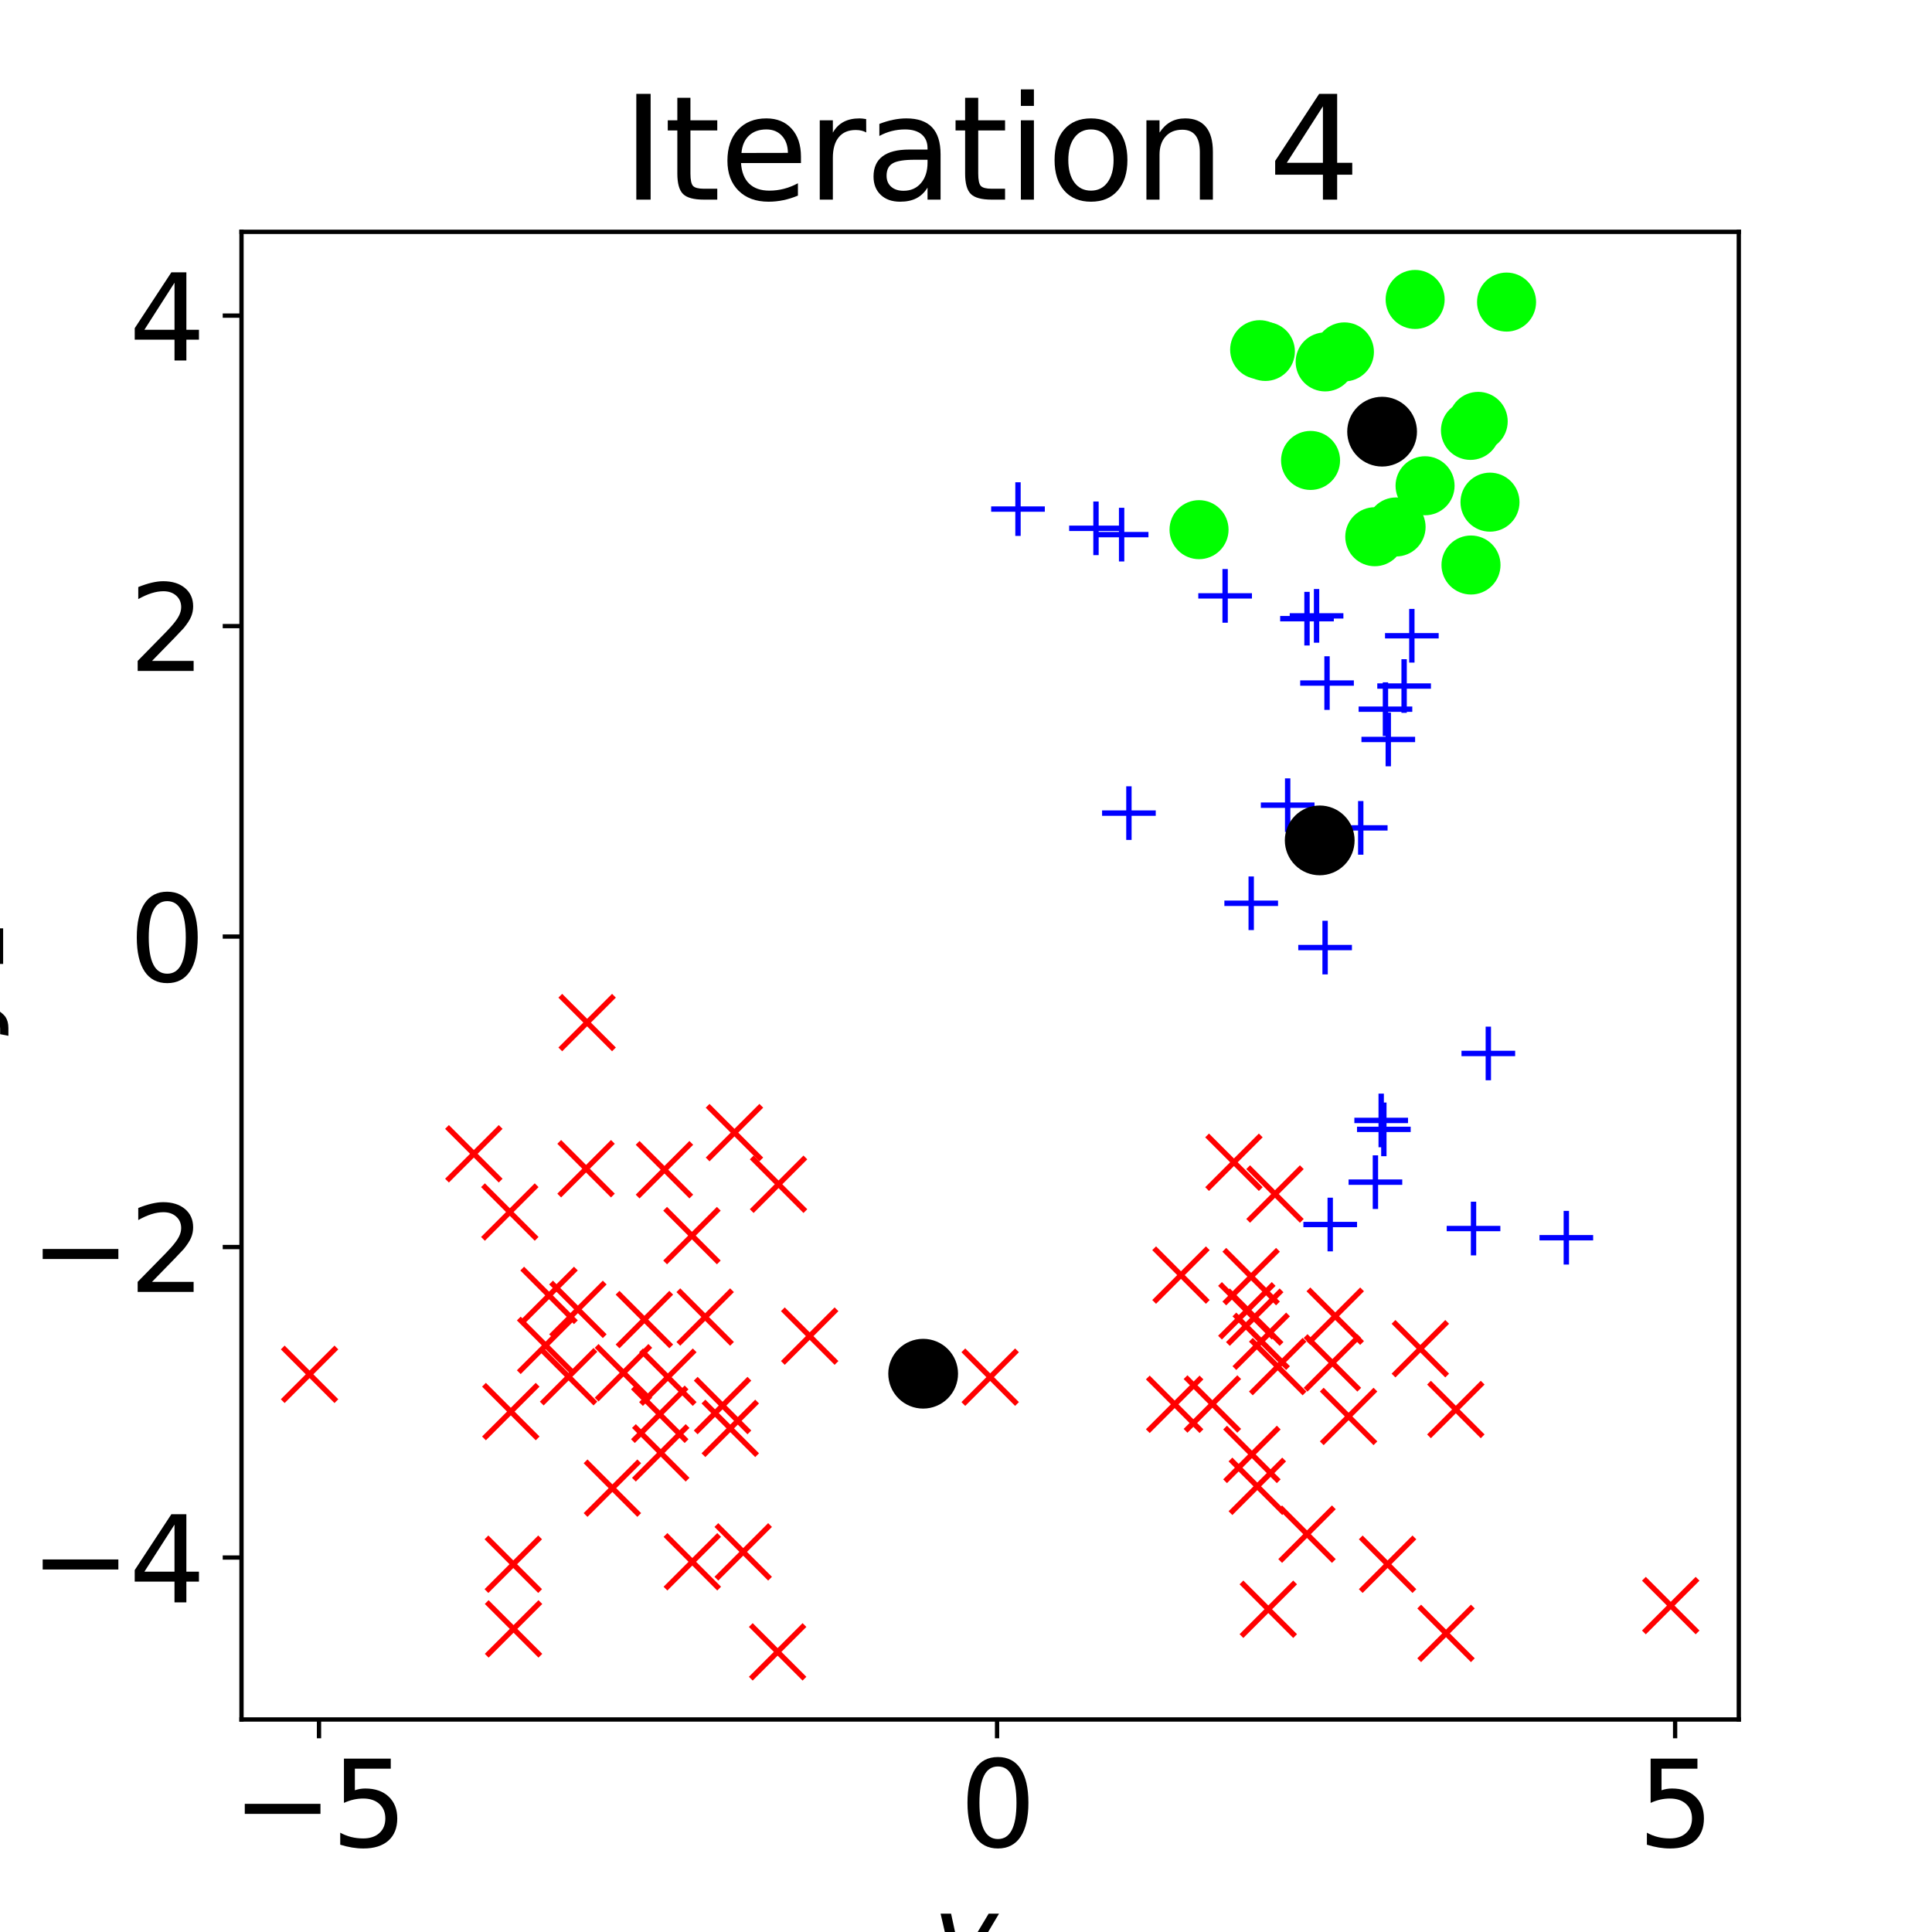 <?xml version="1.0" encoding="utf-8" standalone="no"?>
<!DOCTYPE svg PUBLIC "-//W3C//DTD SVG 1.1//EN"
  "http://www.w3.org/Graphics/SVG/1.1/DTD/svg11.dtd">
<svg xmlns:xlink="http://www.w3.org/1999/xlink" width="360pt" height="360pt" viewBox="0 0 360 360" xmlns="http://www.w3.org/2000/svg" version="1.1">
 <defs>
  <style type="text/css">*{stroke-linejoin: round; stroke-linecap: butt}</style>
 </defs>
 <g id="figure_1">
  <g id="patch_1">
   <path d="M 0 360 
L 360 360 
L 360 0 
L 0 0 
L 0 360 
z
" style="fill: none"/>
  </g>
  <g id="axes_1">
   <g id="patch_2">
    <path d="M 45 320.4 
L 324 320.4 
L 324 43.2 
L 45 43.2 
L 45 320.4 
z
" style="fill: none"/>
   </g>
   <g id="matplotlib.axis_1">
    <g id="xtick_1">
     <g id="line2d_1">
      <defs>
       <path id="m97c2c9718f" d="M 0 0 
L 0 3.5 
" style="stroke: #000000; stroke-width: 0.8"/>
      </defs>
      <g>
       <use xlink:href="#m97c2c9718f" x="59.441" y="320.4" style="stroke: #000000; stroke-width: 0.8"/>
      </g>
     </g>
     <g id="text_1">
      <!-- −5 -->
      <g transform="translate(43.225 344.117) scale(0.22 -0.22)">
       <defs>
        <path id="DejaVuSans-2212" d="M 678 2272 
L 4684 2272 
L 4684 1741 
L 678 1741 
L 678 2272 
z
" transform="scale(0.016)"/>
        <path id="DejaVuSans-35" d="M 691 4666 
L 3169 4666 
L 3169 4134 
L 1269 4134 
L 1269 2991 
Q 1406 3038 1543 3061 
Q 1681 3084 1819 3084 
Q 2600 3084 3056 2656 
Q 3513 2228 3513 1497 
Q 3513 744 3044 326 
Q 2575 -91 1722 -91 
Q 1428 -91 1123 -41 
Q 819 9 494 109 
L 494 744 
Q 775 591 1075 516 
Q 1375 441 1709 441 
Q 2250 441 2565 725 
Q 2881 1009 2881 1497 
Q 2881 1984 2565 2268 
Q 2250 2553 1709 2553 
Q 1456 2553 1204 2497 
Q 953 2441 691 2322 
L 691 4666 
z
" transform="scale(0.016)"/>
       </defs>
       <use xlink:href="#DejaVuSans-2212"/>
       <use xlink:href="#DejaVuSans-35" x="83.789"/>
      </g>
     </g>
    </g>
    <g id="xtick_2">
     <g id="line2d_2">
      <g>
       <use xlink:href="#m97c2c9718f" x="185.788" y="320.4" style="stroke: #000000; stroke-width: 0.8"/>
      </g>
     </g>
     <g id="text_2">
      <!-- 0 -->
      <g transform="translate(178.789 344.117) scale(0.22 -0.22)">
       <defs>
        <path id="DejaVuSans-30" d="M 2034 4250 
Q 1547 4250 1301 3770 
Q 1056 3291 1056 2328 
Q 1056 1369 1301 889 
Q 1547 409 2034 409 
Q 2525 409 2770 889 
Q 3016 1369 3016 2328 
Q 3016 3291 2770 3770 
Q 2525 4250 2034 4250 
z
M 2034 4750 
Q 2819 4750 3233 4129 
Q 3647 3509 3647 2328 
Q 3647 1150 3233 529 
Q 2819 -91 2034 -91 
Q 1250 -91 836 529 
Q 422 1150 422 2328 
Q 422 3509 836 4129 
Q 1250 4750 2034 4750 
z
" transform="scale(0.016)"/>
       </defs>
       <use xlink:href="#DejaVuSans-30"/>
      </g>
     </g>
    </g>
    <g id="xtick_3">
     <g id="line2d_3">
      <g>
       <use xlink:href="#m97c2c9718f" x="312.134" y="320.4" style="stroke: #000000; stroke-width: 0.8"/>
      </g>
     </g>
     <g id="text_3">
      <!-- 5 -->
      <g transform="translate(305.136 344.117) scale(0.22 -0.22)">
       <use xlink:href="#DejaVuSans-35"/>
      </g>
     </g>
    </g>
    <g id="text_4">
     <!-- $y_1$ -->
     <g transform="translate(173.8 367.848) scale(0.2 -0.2)">
      <defs>
       <path id="DejaVuSans-Oblique-79" d="M 1588 -325 
Q 1188 -997 936 -1164 
Q 684 -1331 294 -1331 
L -159 -1331 
L -63 -850 
L 269 -850 
Q 509 -850 678 -719 
Q 847 -588 1056 -206 
L 1234 128 
L 459 3500 
L 1069 3500 
L 1650 819 
L 3256 3500 
L 3859 3500 
L 1588 -325 
z
" transform="scale(0.016)"/>
       <path id="DejaVuSans-31" d="M 794 531 
L 1825 531 
L 1825 4091 
L 703 3866 
L 703 4441 
L 1819 4666 
L 2450 4666 
L 2450 531 
L 3481 531 
L 3481 0 
L 794 0 
L 794 531 
z
" transform="scale(0.016)"/>
      </defs>
      <use xlink:href="#DejaVuSans-Oblique-79" transform="translate(0 0.312)"/>
      <use xlink:href="#DejaVuSans-31" transform="translate(59.18 -16.094) scale(0.7)"/>
     </g>
    </g>
   </g>
   <g id="matplotlib.axis_2">
    <g id="ytick_1">
     <g id="line2d_4">
      <defs>
       <path id="mad6d760bd3" d="M 0 0 
L -3.5 0 
" style="stroke: #000000; stroke-width: 0.8"/>
      </defs>
      <g>
       <use xlink:href="#mad6d760bd3" x="45" y="290.222" style="stroke: #000000; stroke-width: 0.8"/>
      </g>
     </g>
     <g id="text_5">
      <!-- −4 -->
      <g transform="translate(5.567 298.58) scale(0.22 -0.22)">
       <defs>
        <path id="DejaVuSans-34" d="M 2419 4116 
L 825 1625 
L 2419 1625 
L 2419 4116 
z
M 2253 4666 
L 3047 4666 
L 3047 1625 
L 3713 1625 
L 3713 1100 
L 3047 1100 
L 3047 0 
L 2419 0 
L 2419 1100 
L 313 1100 
L 313 1709 
L 2253 4666 
z
" transform="scale(0.016)"/>
       </defs>
       <use xlink:href="#DejaVuSans-2212"/>
       <use xlink:href="#DejaVuSans-34" x="83.789"/>
      </g>
     </g>
    </g>
    <g id="ytick_2">
     <g id="line2d_5">
      <g>
       <use xlink:href="#mad6d760bd3" x="45" y="232.369" style="stroke: #000000; stroke-width: 0.8"/>
      </g>
     </g>
     <g id="text_6">
      <!-- −2 -->
      <g transform="translate(5.567 240.727) scale(0.22 -0.22)">
       <defs>
        <path id="DejaVuSans-32" d="M 1228 531 
L 3431 531 
L 3431 0 
L 469 0 
L 469 531 
Q 828 903 1448 1529 
Q 2069 2156 2228 2338 
Q 2531 2678 2651 2914 
Q 2772 3150 2772 3378 
Q 2772 3750 2511 3984 
Q 2250 4219 1831 4219 
Q 1534 4219 1204 4116 
Q 875 4013 500 3803 
L 500 4441 
Q 881 4594 1212 4672 
Q 1544 4750 1819 4750 
Q 2544 4750 2975 4387 
Q 3406 4025 3406 3419 
Q 3406 3131 3298 2873 
Q 3191 2616 2906 2266 
Q 2828 2175 2409 1742 
Q 1991 1309 1228 531 
z
" transform="scale(0.016)"/>
       </defs>
       <use xlink:href="#DejaVuSans-2212"/>
       <use xlink:href="#DejaVuSans-32" x="83.789"/>
      </g>
     </g>
    </g>
    <g id="ytick_3">
     <g id="line2d_6">
      <g>
       <use xlink:href="#mad6d760bd3" x="45" y="174.515" style="stroke: #000000; stroke-width: 0.8"/>
      </g>
     </g>
     <g id="text_7">
      <!-- 0 -->
      <g transform="translate(24.003 182.874) scale(0.22 -0.22)">
       <use xlink:href="#DejaVuSans-30"/>
      </g>
     </g>
    </g>
    <g id="ytick_4">
     <g id="line2d_7">
      <g>
       <use xlink:href="#mad6d760bd3" x="45" y="116.662" style="stroke: #000000; stroke-width: 0.8"/>
      </g>
     </g>
     <g id="text_8">
      <!-- 2 -->
      <g transform="translate(24.003 125.02) scale(0.22 -0.22)">
       <use xlink:href="#DejaVuSans-32"/>
      </g>
     </g>
    </g>
    <g id="ytick_5">
     <g id="line2d_8">
      <g>
       <use xlink:href="#mad6d760bd3" x="45" y="58.809" style="stroke: #000000; stroke-width: 0.8"/>
      </g>
     </g>
     <g id="text_9">
      <!-- 4 -->
      <g transform="translate(24.003 67.167) scale(0.22 -0.22)">
       <use xlink:href="#DejaVuSans-34"/>
      </g>
     </g>
    </g>
    <g id="text_10">
     <!-- $y_2$ -->
     <g transform="translate(-2.633 192.5) rotate(-90) scale(0.2 -0.2)">
      <use xlink:href="#DejaVuSans-Oblique-79" transform="translate(0 0.312)"/>
      <use xlink:href="#DejaVuSans-32" transform="translate(59.18 -16.094) scale(0.7)"/>
     </g>
    </g>
   </g>
   <g id="line2d_9">
    <defs>
     <path id="m79f6d36e2a" d="M -5 5 
L 5 -5 
M -5 -5 
L 5 5 
" style="stroke: #ff0000"/>
    </defs>
    <g clip-path="url(#pb3e3dc776d)">
     <use xlink:href="#m79f6d36e2a" x="123.812" y="217.96" style="fill: #ff0000; stroke: #ff0000"/>
     <use xlink:href="#m79f6d36e2a" x="102.306" y="241.382" style="fill: #ff0000; stroke: #ff0000"/>
     <use xlink:href="#m79f6d36e2a" x="144.901" y="307.8" style="fill: #ff0000; stroke: #ff0000"/>
     <use xlink:href="#m79f6d36e2a" x="95.644" y="291.47" style="fill: #ff0000; stroke: #ff0000"/>
     <use xlink:href="#m79f6d36e2a" x="131.397" y="245.411" style="fill: #ff0000; stroke: #ff0000"/>
     <use xlink:href="#m79f6d36e2a" x="136.076" y="266.155" style="fill: #ff0000; stroke: #ff0000"/>
     <use xlink:href="#m79f6d36e2a" x="122.932" y="263.53" style="fill: #ff0000; stroke: #ff0000"/>
     <use xlink:href="#m79f6d36e2a" x="88.292" y="214.993" style="fill: #ff0000; stroke: #ff0000"/>
     <use xlink:href="#m79f6d36e2a" x="114.112" y="277.297" style="fill: #ff0000; stroke: #ff0000"/>
     <use xlink:href="#m79f6d36e2a" x="136.856" y="211.048" style="fill: #ff0000; stroke: #ff0000"/>
     <use xlink:href="#m79f6d36e2a" x="150.872" y="248.964" style="fill: #ff0000; stroke: #ff0000"/>
     <use xlink:href="#m79f6d36e2a" x="116.173" y="255.789" style="fill: #ff0000; stroke: #ff0000"/>
     <use xlink:href="#m79f6d36e2a" x="94.995" y="225.846" style="fill: #ff0000; stroke: #ff0000"/>
     <use xlink:href="#m79f6d36e2a" x="109.403" y="190.54" style="fill: #ff0000; stroke: #ff0000"/>
     <use xlink:href="#m79f6d36e2a" x="134.636" y="261.907" style="fill: #ff0000; stroke: #ff0000"/>
     <use xlink:href="#m79f6d36e2a" x="123.122" y="270.72" style="fill: #ff0000; stroke: #ff0000"/>
     <use xlink:href="#m79f6d36e2a" x="107.68" y="243.982" style="fill: #ff0000; stroke: #ff0000"/>
     <use xlink:href="#m79f6d36e2a" x="129.002" y="291.018" style="fill: #ff0000; stroke: #ff0000"/>
     <use xlink:href="#m79f6d36e2a" x="101.668" y="250.689" style="fill: #ff0000; stroke: #ff0000"/>
     <use xlink:href="#m79f6d36e2a" x="95.182" y="263.027" style="fill: #ff0000; stroke: #ff0000"/>
     <use xlink:href="#m79f6d36e2a" x="57.682" y="256.084" style="fill: #ff0000; stroke: #ff0000"/>
     <use xlink:href="#m79f6d36e2a" x="105.947" y="256.53" style="fill: #ff0000; stroke: #ff0000"/>
     <use xlink:href="#m79f6d36e2a" x="120.073" y="245.883" style="fill: #ff0000; stroke: #ff0000"/>
     <use xlink:href="#m79f6d36e2a" x="109.203" y="217.775" style="fill: #ff0000; stroke: #ff0000"/>
     <use xlink:href="#m79f6d36e2a" x="184.504" y="256.614" style="fill: #ff0000; stroke: #ff0000"/>
     <use xlink:href="#m79f6d36e2a" x="138.487" y="289.168" style="fill: #ff0000; stroke: #ff0000"/>
     <use xlink:href="#m79f6d36e2a" x="145.071" y="220.672" style="fill: #ff0000; stroke: #ff0000"/>
     <use xlink:href="#m79f6d36e2a" x="95.691" y="303.522" style="fill: #ff0000; stroke: #ff0000"/>
     <use xlink:href="#m79f6d36e2a" x="128.937" y="230.235" style="fill: #ff0000; stroke: #ff0000"/>
     <use xlink:href="#m79f6d36e2a" x="124.442" y="256.62" style="fill: #ff0000; stroke: #ff0000"/>
     <use xlink:href="#m79f6d36e2a" x="218.877" y="261.674" style="fill: #ff0000; stroke: #ff0000"/>
     <use xlink:href="#m79f6d36e2a" x="243.542" y="285.868" style="fill: #ff0000; stroke: #ff0000"/>
     <use xlink:href="#m79f6d36e2a" x="248.802" y="245.255" style="fill: #ff0000; stroke: #ff0000"/>
     <use xlink:href="#m79f6d36e2a" x="264.661" y="251.314" style="fill: #ff0000; stroke: #ff0000"/>
     <use xlink:href="#m79f6d36e2a" x="220.057" y="237.594" style="fill: #ff0000; stroke: #ff0000"/>
     <use xlink:href="#m79f6d36e2a" x="237.575" y="222.49" style="fill: #ff0000; stroke: #ff0000"/>
     <use xlink:href="#m79f6d36e2a" x="258.554" y="291.471" style="fill: #ff0000; stroke: #ff0000"/>
     <use xlink:href="#m79f6d36e2a" x="232.33" y="244.249" style="fill: #ff0000; stroke: #ff0000"/>
     <use xlink:href="#m79f6d36e2a" x="238.079" y="254.648" style="fill: #ff0000; stroke: #ff0000"/>
     <use xlink:href="#m79f6d36e2a" x="235.009" y="249.928" style="fill: #ff0000; stroke: #ff0000"/>
     <use xlink:href="#m79f6d36e2a" x="234.279" y="276.954" style="fill: #ff0000; stroke: #ff0000"/>
     <use xlink:href="#m79f6d36e2a" x="251.291" y="263.934" style="fill: #ff0000; stroke: #ff0000"/>
     <use xlink:href="#m79f6d36e2a" x="229.924" y="216.572" style="fill: #ff0000; stroke: #ff0000"/>
     <use xlink:href="#m79f6d36e2a" x="233.8" y="245.432" style="fill: #ff0000; stroke: #ff0000"/>
     <use xlink:href="#m79f6d36e2a" x="233.276" y="271.009" style="fill: #ff0000; stroke: #ff0000"/>
     <use xlink:href="#m79f6d36e2a" x="311.318" y="299.179" style="fill: #ff0000; stroke: #ff0000"/>
     <use xlink:href="#m79f6d36e2a" x="233.131" y="237.88" style="fill: #ff0000; stroke: #ff0000"/>
     <use xlink:href="#m79f6d36e2a" x="225.909" y="261.612" style="fill: #ff0000; stroke: #ff0000"/>
     <use xlink:href="#m79f6d36e2a" x="236.327" y="299.861" style="fill: #ff0000; stroke: #ff0000"/>
     <use xlink:href="#m79f6d36e2a" x="271.274" y="262.638" style="fill: #ff0000; stroke: #ff0000"/>
     <use xlink:href="#m79f6d36e2a" x="248.276" y="253.954" style="fill: #ff0000; stroke: #ff0000"/>
     <use xlink:href="#m79f6d36e2a" x="269.444" y="304.357" style="fill: #ff0000; stroke: #ff0000"/>
    </g>
   </g>
   <g id="line2d_10">
    <defs>
     <path id="m1ab49d588f" d="M 0 5 
C 1.326 5 2.598 4.473 3.536 3.536 
C 4.473 2.598 5 1.326 5 0 
C 5 -1.326 4.473 -2.598 3.536 -3.536 
C 2.598 -4.473 1.326 -5 0 -5 
C -1.326 -5 -2.598 -4.473 -3.536 -3.536 
C -4.473 -2.598 -5 -1.326 -5 0 
C -5 1.326 -4.473 2.598 -3.536 3.536 
C -2.598 4.473 -1.326 5 0 5 
z
" style="stroke: #00ff00"/>
    </defs>
    <g clip-path="url(#pb3e3dc776d)">
     <use xlink:href="#m1ab49d588f" x="277.638" y="93.57" style="fill: #00ff00; stroke: #00ff00"/>
     <use xlink:href="#m1ab49d588f" x="235.785" y="65.488" style="fill: #00ff00; stroke: #00ff00"/>
     <use xlink:href="#m1ab49d588f" x="280.725" y="56.287" style="fill: #00ff00; stroke: #00ff00"/>
     <use xlink:href="#m1ab49d588f" x="273.998" y="80.196" style="fill: #00ff00; stroke: #00ff00"/>
     <use xlink:href="#m1ab49d588f" x="263.691" y="55.8" style="fill: #00ff00; stroke: #00ff00"/>
     <use xlink:href="#m1ab49d588f" x="234.718" y="65.161" style="fill: #00ff00; stroke: #00ff00"/>
     <use xlink:href="#m1ab49d588f" x="275.44" y="78.517" style="fill: #00ff00; stroke: #00ff00"/>
     <use xlink:href="#m1ab49d588f" x="265.54" y="90.513" style="fill: #00ff00; stroke: #00ff00"/>
     <use xlink:href="#m1ab49d588f" x="256.17" y="100.01" style="fill: #00ff00; stroke: #00ff00"/>
     <use xlink:href="#m1ab49d588f" x="260.139" y="98.191" style="fill: #00ff00; stroke: #00ff00"/>
     <use xlink:href="#m1ab49d588f" x="244.204" y="85.796" style="fill: #00ff00; stroke: #00ff00"/>
     <use xlink:href="#m1ab49d588f" x="274.097" y="105.282" style="fill: #00ff00; stroke: #00ff00"/>
     <use xlink:href="#m1ab49d588f" x="250.512" y="65.572" style="fill: #00ff00; stroke: #00ff00"/>
     <use xlink:href="#m1ab49d588f" x="246.925" y="67.437" style="fill: #00ff00; stroke: #00ff00"/>
     <use xlink:href="#m1ab49d588f" x="223.424" y="98.696" style="fill: #00ff00; stroke: #00ff00"/>
    </g>
   </g>
   <g id="line2d_11">
    <defs>
     <path id="m8d1a6e9fff" d="M -5 0 
L 5 0 
M 0 5 
L 0 -5 
" style="stroke: #0000ff"/>
    </defs>
    <g clip-path="url(#pb3e3dc776d)">
     <use xlink:href="#m8d1a6e9fff" x="189.688" y="94.861" style="fill: #0000ff; stroke: #0000ff"/>
     <use xlink:href="#m8d1a6e9fff" x="228.283" y="111.031" style="fill: #0000ff; stroke: #0000ff"/>
     <use xlink:href="#m8d1a6e9fff" x="261.636" y="127.83" style="fill: #0000ff; stroke: #0000ff"/>
     <use xlink:href="#m8d1a6e9fff" x="204.221" y="98.443" style="fill: #0000ff; stroke: #0000ff"/>
     <use xlink:href="#m8d1a6e9fff" x="258.158" y="132.143" style="fill: #0000ff; stroke: #0000ff"/>
     <use xlink:href="#m8d1a6e9fff" x="210.356" y="151.513" style="fill: #0000ff; stroke: #0000ff"/>
     <use xlink:href="#m8d1a6e9fff" x="247.271" y="127.28" style="fill: #0000ff; stroke: #0000ff"/>
     <use xlink:href="#m8d1a6e9fff" x="245.322" y="114.757" style="fill: #0000ff; stroke: #0000ff"/>
     <use xlink:href="#m8d1a6e9fff" x="253.554" y="154.261" style="fill: #0000ff; stroke: #0000ff"/>
     <use xlink:href="#m8d1a6e9fff" x="243.54" y="115.281" style="fill: #0000ff; stroke: #0000ff"/>
     <use xlink:href="#m8d1a6e9fff" x="233.144" y="168.311" style="fill: #0000ff; stroke: #0000ff"/>
     <use xlink:href="#m8d1a6e9fff" x="258.686" y="137.788" style="fill: #0000ff; stroke: #0000ff"/>
     <use xlink:href="#m8d1a6e9fff" x="239.939" y="150.033" style="fill: #0000ff; stroke: #0000ff"/>
     <use xlink:href="#m8d1a6e9fff" x="208.998" y="99.619" style="fill: #0000ff; stroke: #0000ff"/>
     <use xlink:href="#m8d1a6e9fff" x="263.077" y="118.462" style="fill: #0000ff; stroke: #0000ff"/>
     <use xlink:href="#m8d1a6e9fff" x="274.57" y="228.919" style="fill: #0000ff; stroke: #0000ff"/>
     <use xlink:href="#m8d1a6e9fff" x="257.365" y="208.776" style="fill: #0000ff; stroke: #0000ff"/>
     <use xlink:href="#m8d1a6e9fff" x="256.289" y="220.276" style="fill: #0000ff; stroke: #0000ff"/>
     <use xlink:href="#m8d1a6e9fff" x="246.913" y="176.567" style="fill: #0000ff; stroke: #0000ff"/>
     <use xlink:href="#m8d1a6e9fff" x="277.327" y="196.296" style="fill: #0000ff; stroke: #0000ff"/>
     <use xlink:href="#m8d1a6e9fff" x="257.86" y="210.439" style="fill: #0000ff; stroke: #0000ff"/>
     <use xlink:href="#m8d1a6e9fff" x="247.867" y="228.176" style="fill: #0000ff; stroke: #0000ff"/>
     <use xlink:href="#m8d1a6e9fff" x="291.86" y="230.631" style="fill: #0000ff; stroke: #0000ff"/>
    </g>
   </g>
   <g id="line2d_12">
    <defs>
     <path id="ma71e6d1aaf" d="M 0 6 
C 1.591 6 3.117 5.368 4.243 4.243 
C 5.368 3.117 6 1.591 6 0 
C 6 -1.591 5.368 -3.117 4.243 -4.243 
C 3.117 -5.368 1.591 -6 0 -6 
C -1.591 -6 -3.117 -5.368 -4.243 -4.243 
C -5.368 -3.117 -6 -1.591 -6 0 
C -6 1.591 -5.368 3.117 -4.243 4.243 
C -3.117 5.368 -1.591 6 0 6 
z
" style="stroke: #000000"/>
    </defs>
    <g clip-path="url(#pb3e3dc776d)">
     <use xlink:href="#ma71e6d1aaf" x="172.016" y="255.971" style="stroke: #000000"/>
     <use xlink:href="#ma71e6d1aaf" x="257.534" y="80.434" style="stroke: #000000"/>
     <use xlink:href="#ma71e6d1aaf" x="245.91" y="156.595" style="stroke: #000000"/>
    </g>
   </g>
   <g id="patch_3">
    <path d="M 45 320.4 
L 45 43.2 
" style="fill: none; stroke: #000000; stroke-width: 0.8; stroke-linejoin: miter; stroke-linecap: square"/>
   </g>
   <g id="patch_4">
    <path d="M 324 320.4 
L 324 43.2 
" style="fill: none; stroke: #000000; stroke-width: 0.8; stroke-linejoin: miter; stroke-linecap: square"/>
   </g>
   <g id="patch_5">
    <path d="M 45 320.4 
L 324 320.4 
" style="fill: none; stroke: #000000; stroke-width: 0.8; stroke-linejoin: miter; stroke-linecap: square"/>
   </g>
   <g id="patch_6">
    <path d="M 45 43.2 
L 324 43.2 
" style="fill: none; stroke: #000000; stroke-width: 0.8; stroke-linejoin: miter; stroke-linecap: square"/>
   </g>
   <g id="text_11">
    <!-- Iteration 4 -->
    <g transform="translate(115.916 37.2) scale(0.264 -0.264)">
     <defs>
      <path id="DejaVuSans-49" d="M 628 4666 
L 1259 4666 
L 1259 0 
L 628 0 
L 628 4666 
z
" transform="scale(0.016)"/>
      <path id="DejaVuSans-74" d="M 1172 4494 
L 1172 3500 
L 2356 3500 
L 2356 3053 
L 1172 3053 
L 1172 1153 
Q 1172 725 1289 603 
Q 1406 481 1766 481 
L 2356 481 
L 2356 0 
L 1766 0 
Q 1100 0 847 248 
Q 594 497 594 1153 
L 594 3053 
L 172 3053 
L 172 3500 
L 594 3500 
L 594 4494 
L 1172 4494 
z
" transform="scale(0.016)"/>
      <path id="DejaVuSans-65" d="M 3597 1894 
L 3597 1613 
L 953 1613 
Q 991 1019 1311 708 
Q 1631 397 2203 397 
Q 2534 397 2845 478 
Q 3156 559 3463 722 
L 3463 178 
Q 3153 47 2828 -22 
Q 2503 -91 2169 -91 
Q 1331 -91 842 396 
Q 353 884 353 1716 
Q 353 2575 817 3079 
Q 1281 3584 2069 3584 
Q 2775 3584 3186 3129 
Q 3597 2675 3597 1894 
z
M 3022 2063 
Q 3016 2534 2758 2815 
Q 2500 3097 2075 3097 
Q 1594 3097 1305 2825 
Q 1016 2553 972 2059 
L 3022 2063 
z
" transform="scale(0.016)"/>
      <path id="DejaVuSans-72" d="M 2631 2963 
Q 2534 3019 2420 3045 
Q 2306 3072 2169 3072 
Q 1681 3072 1420 2755 
Q 1159 2438 1159 1844 
L 1159 0 
L 581 0 
L 581 3500 
L 1159 3500 
L 1159 2956 
Q 1341 3275 1631 3429 
Q 1922 3584 2338 3584 
Q 2397 3584 2469 3576 
Q 2541 3569 2628 3553 
L 2631 2963 
z
" transform="scale(0.016)"/>
      <path id="DejaVuSans-61" d="M 2194 1759 
Q 1497 1759 1228 1600 
Q 959 1441 959 1056 
Q 959 750 1161 570 
Q 1363 391 1709 391 
Q 2188 391 2477 730 
Q 2766 1069 2766 1631 
L 2766 1759 
L 2194 1759 
z
M 3341 1997 
L 3341 0 
L 2766 0 
L 2766 531 
Q 2569 213 2275 61 
Q 1981 -91 1556 -91 
Q 1019 -91 701 211 
Q 384 513 384 1019 
Q 384 1609 779 1909 
Q 1175 2209 1959 2209 
L 2766 2209 
L 2766 2266 
Q 2766 2663 2505 2880 
Q 2244 3097 1772 3097 
Q 1472 3097 1187 3025 
Q 903 2953 641 2809 
L 641 3341 
Q 956 3463 1253 3523 
Q 1550 3584 1831 3584 
Q 2591 3584 2966 3190 
Q 3341 2797 3341 1997 
z
" transform="scale(0.016)"/>
      <path id="DejaVuSans-69" d="M 603 3500 
L 1178 3500 
L 1178 0 
L 603 0 
L 603 3500 
z
M 603 4863 
L 1178 4863 
L 1178 4134 
L 603 4134 
L 603 4863 
z
" transform="scale(0.016)"/>
      <path id="DejaVuSans-6f" d="M 1959 3097 
Q 1497 3097 1228 2736 
Q 959 2375 959 1747 
Q 959 1119 1226 758 
Q 1494 397 1959 397 
Q 2419 397 2687 759 
Q 2956 1122 2956 1747 
Q 2956 2369 2687 2733 
Q 2419 3097 1959 3097 
z
M 1959 3584 
Q 2709 3584 3137 3096 
Q 3566 2609 3566 1747 
Q 3566 888 3137 398 
Q 2709 -91 1959 -91 
Q 1206 -91 779 398 
Q 353 888 353 1747 
Q 353 2609 779 3096 
Q 1206 3584 1959 3584 
z
" transform="scale(0.016)"/>
      <path id="DejaVuSans-6e" d="M 3513 2113 
L 3513 0 
L 2938 0 
L 2938 2094 
Q 2938 2591 2744 2837 
Q 2550 3084 2163 3084 
Q 1697 3084 1428 2787 
Q 1159 2491 1159 1978 
L 1159 0 
L 581 0 
L 581 3500 
L 1159 3500 
L 1159 2956 
Q 1366 3272 1645 3428 
Q 1925 3584 2291 3584 
Q 2894 3584 3203 3211 
Q 3513 2838 3513 2113 
z
" transform="scale(0.016)"/>
      <path id="DejaVuSans-20" transform="scale(0.016)"/>
     </defs>
     <use xlink:href="#DejaVuSans-49"/>
     <use xlink:href="#DejaVuSans-74" x="29.492"/>
     <use xlink:href="#DejaVuSans-65" x="68.701"/>
     <use xlink:href="#DejaVuSans-72" x="130.225"/>
     <use xlink:href="#DejaVuSans-61" x="171.338"/>
     <use xlink:href="#DejaVuSans-74" x="232.617"/>
     <use xlink:href="#DejaVuSans-69" x="271.826"/>
     <use xlink:href="#DejaVuSans-6f" x="299.609"/>
     <use xlink:href="#DejaVuSans-6e" x="360.791"/>
     <use xlink:href="#DejaVuSans-20" x="424.17"/>
     <use xlink:href="#DejaVuSans-34" x="455.957"/>
    </g>
   </g>
  </g>
 </g>
 <defs>
  <clipPath id="pb3e3dc776d">
   <rect x="45" y="43.2" width="279" height="277.2"/>
  </clipPath>
 </defs>
</svg>
